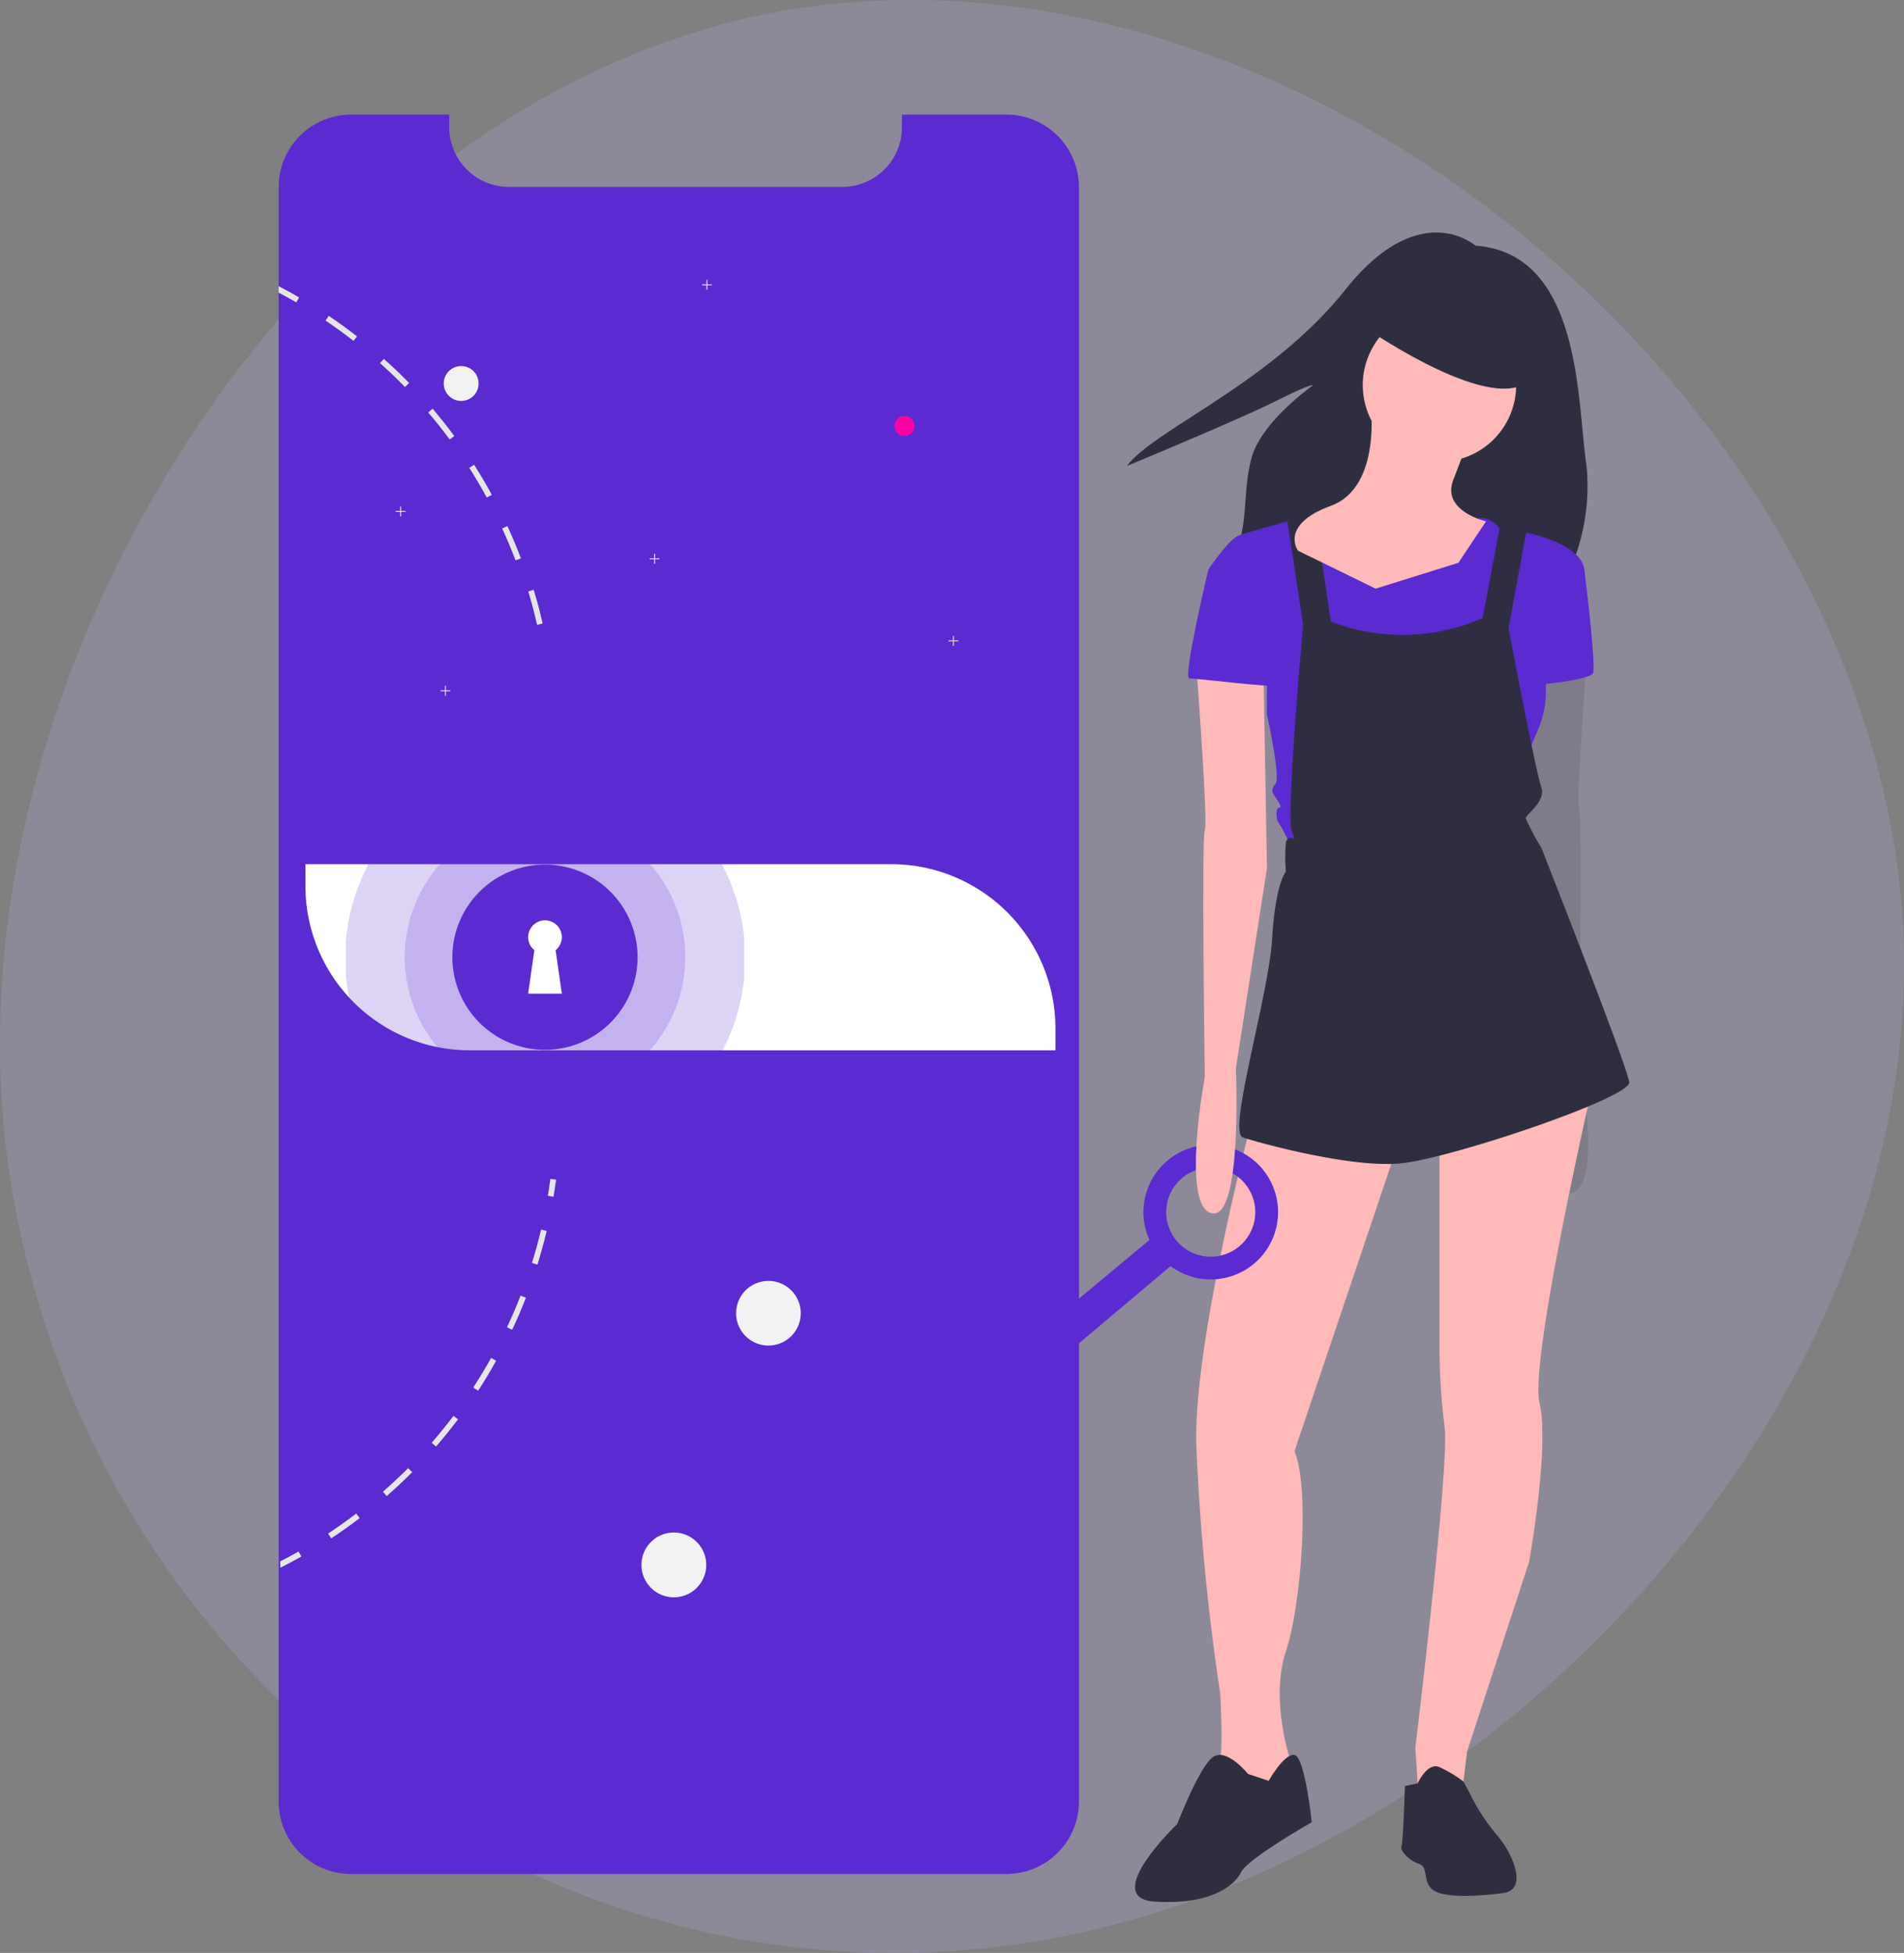 <svg xmlns="http://www.w3.org/2000/svg" xmlns:xlink="http://www.w3.org/1999/xlink" width="127.075" height="130.324" viewBox="0 0 127.075 130.324"><rect x="0" y="0" width="127.075" height="130.324" fill="#808080" stroke="none"/><defs><style>.a{fill:none;}.b{fill:#c8b3ff;}.b,.h{opacity:0.2;}.c{fill:#5b2ad0;}.d{fill:#f2f2f2;}.e{fill:#ff00a7;}.f{fill:#e6e6e6;}.g{fill:#fff;}.i{clip-path:url(#a);}.j{clip-path:url(#b);}.k{fill:#2f2e41;}.l{opacity:0.102;}.m{clip-path:url(#c);}.n{clip-path:url(#d);}.o{fill:#ffb9b9;}</style><clipPath id="a"><rect class="a" width="26.59" height="26.6" transform="translate(599.412 1824.258)"/></clipPath><clipPath id="b"><rect class="a" width="18.726" height="18.72" transform="translate(603.344 1828.198)"/></clipPath><clipPath id="c"><rect class="a" width="12.777" height="12.44" transform="translate(662.736 1800.528)"/></clipPath><clipPath id="d"><rect class="a" width="4.742" height="36.63" transform="translate(677.585 1816.648)"/></clipPath></defs><g transform="translate(-17.002 -15.004)"><g transform="translate(-559.823 -1814.678)"><path class="b" d="M638.1,1758.28c32.358-5.089,68.235,23.012,73.461,56.24s-25.391,67.686-57.749,72.775-62.826-17.722-68.052-50.95S605.74,1763.36,638.1,1758.28Z" transform="translate(-8.246 72)"/><g transform="translate(0.491 56)"><path class="c" d="M648.346,1786.17V1893.9a4.844,4.844,0,0,1-4.841,4.838H599.772a4.835,4.835,0,0,1-4.841-4.838V1786.17a4.841,4.841,0,0,1,4.842-4.841h6.544v.84a3.986,3.986,0,0,0,3.985,3.986h22.243a3.949,3.949,0,0,0,2.363-.777,3.836,3.836,0,0,0,.392-.329,3.973,3.973,0,0,0,1.23-2.88v-.84H643.5a4.839,4.839,0,0,1,4.841,4.841"/><path class="d" d="M607.114,1798.11a1.134,1.134,0,0,1,.445.089,1.1,1.1,0,0,1,.377.252,1.17,1.17,0,0,1,.341.822,1.134,1.134,0,0,1-.089.445,1.118,1.118,0,0,1-.252.378,1.132,1.132,0,0,1-.377.252,1.163,1.163,0,0,1-1.52-1.519,1.136,1.136,0,0,1,.253-.378,1.105,1.105,0,0,1,.377-.252,1.134,1.134,0,0,1,.445-.089"/><path class="d" d="M603.4,1807.78h-.3v-.3h-.059v.3h-.3v.06h.3v.3h.059v-.3h.3Z"/><path class="d" d="M623.842,1792.66h-.3v-.3h-.059v.3h-.3v.06h.3v.3h.059v-.3h.3Z"/><path class="d" d="M606.392,1819.75h-.3v-.3h-.059v.3h-.3v.06h.3v.3h.059v-.3h.3Z"/><path class="d" d="M620.352,1810.94h-.3v-.3h-.059v.3h-.3v.06h.3v.3h.059v-.3h.3Z"/><path class="d" d="M640.294,1816.42h-.3v-.3h-.058v.3h-.3v.059h.3v.3h.058v-.3h.3Z"/><path class="e" d="M636.7,1801.44a.664.664,0,1,1-.471.195.639.639,0,0,1,.471-.2"/><path class="f" d="M611.957,1813.04l-.365.111c.22.731.419,1.481.587,2.227l.373-.085c-.171-.754-.372-1.512-.6-2.253"/><path class="f" d="M610.2,1808.79l-.348.16c.32.7.619,1.411.89,2.125l.356-.134c-.273-.723-.574-1.448-.9-2.151"/><path class="f" d="M607.975,1804.7l-.322.2c.411.645.8,1.313,1.17,1.983l.336-.183c-.37-.678-.768-1.353-1.184-2.005"/><path class="f" d="M605.206,1800.96l-.291.248c.5.582.978,1.189,1.433,1.8l.306-.228c-.459-.622-.946-1.236-1.448-1.825"/><path class="f" d="M601.952,1797.63l-.254.284c.571.51,1.132,1.047,1.665,1.594l.275-.268c-.54-.553-1.108-1.1-1.686-1.61"/><path class="f" d="M598.276,1794.76l-.215.316c.635.427,1.264.883,1.866,1.354l.237-.3c-.612-.475-1.246-.935-1.888-1.368"/><path class="f" d="M594.931,1792.78v.432c.4.208.791.425,1.177.648l.191-.331q-.674-.389-1.368-.749"/><path class="f" d="M612.9,1853.48c.061-.371.118-.751.167-1.127l.38.05c-.052.381-.109.766-.171,1.141Z"/><path class="f" d="M611.838,1857.96l.365.114c.23-.739.437-1.495.616-2.249l-.372-.088c-.177.746-.381,1.493-.609,2.223"/><path class="f" d="M610.169,1862.26l.347.162c.33-.7.638-1.419.918-2.14l-.357-.139c-.276.714-.582,1.425-.908,2.117"/><path class="f" d="M607.924,1866.28l.32.208c.423-.648.828-1.32,1.2-2l-.333-.188c-.372.669-.774,1.333-1.192,1.976"/><path class="f" d="M605.146,1869.96l.289.252c.509-.587,1-1.2,1.469-1.813l-.306-.229c-.461.609-.949,1.212-1.452,1.79"/><path class="f" d="M601.893,1873.23l.251.287c.585-.51,1.156-1.047,1.7-1.594l-.27-.27c-.539.541-1.107,1.071-1.683,1.577"/><path class="f" d="M598.228,1876.02l.211.319c.645-.425,1.286-.879,1.9-1.348l-.23-.305c-.61.464-1.242.913-1.881,1.334"/><path class="f" d="M596.45,1877.55c-.462.262-.934.514-1.411.754v-.429c.412-.209.821-.431,1.222-.654Z"/><path class="g" d="M596.718,1831.35h39.09a10.969,10.969,0,0,1,10.968,10.968v1.454H607.687a10.969,10.969,0,0,1-10.969-10.97Z"/><path class="d" d="M627.621,1859.16a2.157,2.157,0,1,1-.827.164,2.153,2.153,0,0,1,.827-.164"/><path class="d" d="M621.306,1875.95a2.162,2.162,0,1,1-1.527.633,2.155,2.155,0,0,1,1.527-.633"/><g class="h"><g class="i"><path class="c" d="M612.707,1824.26a13.35,13.35,0,1,1-2.594.257,13.35,13.35,0,0,1,2.594-.257"/></g></g><g class="h"><g class="j"><path class="c" d="M612.707,1828.19a9.362,9.362,0,0,1,6.62,15.983,9.162,9.162,0,0,1-1.419,1.164,9.362,9.362,0,1,1-5.2-17.147"/></g></g><path class="c" d="M612.707,1831.38a6.182,6.182,0,0,1,5.709,3.815,6.262,6.262,0,0,1,.352,1.16,6.166,6.166,0,0,1,0,2.411,6.264,6.264,0,0,1-.352,1.159,6.18,6.18,0,1,1-5.709-8.545"/><path class="g" d="M613.83,1836.22a1.123,1.123,0,1,0-1.833.87l-.414,2.9h2.247l-.414-2.9a1.113,1.113,0,0,0,.414-.87"/><path class="k" d="M674.809,1790.08s-3.706-3.323-8.69,2.939-12.781,9.33-14.571,11.758c0,0,7.413-3.067,9.969-4.345s2.429-1.023,2.429-1.023-3.451,2.429-4.09,4.858-.128,4.472-1.278,6.9,21.982,1.661,21.982,1.661a13.92,13.92,0,0,0,1.662-8.052c-.639-4.09-.256-14.186-7.413-14.7"/><g class="l"><g class="m"><path d="M667.8,1800.53s.806,5.642-2.648,6.908-2.188,2.993-2.188,2.993l5.181,2.534,5.526-1.727,1.843-2.764s-2.994-.69-2.188-2.762,1.036-2.764,1.036-2.764Z"/></g></g><g class="l"><g class="n"><path d="M682.306,1816.65s-.806,10.593-.576,11.053,0,16.465,0,16.465,1.612,8.634-.46,9.095-1.612-9.672-1.612-9.672l-2.073-13.355.231-13.24Z"/></g></g><path class="o" d="M659.855,1848.54s-3.8,14.392-3.685,21.415a154.837,154.837,0,0,0,1.612,16.81s.23,4.259-.115,4.72,1.727,2.418,1.727,2.418l2.188-1.266.8-.921v-.807s-1.265-3.914-.229-7.022,1.611-10.939.575-13.357l7.139-21.184Z"/><path class="k" d="M659.624,1892.06s-1.382-1.727-2.3-1.151-2.418,4.49-2.418,4.49-5.18,4.951-1.5,5.183,5.3-1.038,5.757-1.96,4.721-3.338,4.721-3.338-.46-4.375-1.152-4.491-1.726,1.728-1.726,1.728Z"/><path class="o" d="M672.405,1849.46v14.277a43.974,43.974,0,0,0,.345,5.181c.345,2.534-1.957,21.415-1.957,21.415l.23,3.34,2.878-.231.346-2.878,4.144-12.665s1.382-7.713.692-10.592,3.569-21.3,3.569-21.3Z"/><path class="k" d="M670.1,1892.87l.853-.185s.643-1.426,1.45-1.081a8.712,8.712,0,0,1,1.6.96l.355.652a13.735,13.735,0,0,0,1.842,2.879c1.036,1.151,2.187,3.683.46,3.914s-4.03.345-4.72-.231-.231-1.5-.921-1.726-1.267-.921-1.151-1.152.23-4.03.23-4.03"/><path class="o" d="M672.405,1794.26a5.144,5.144,0,0,1,2.845.864,5.261,5.261,0,0,1,.775.636,5.17,5.17,0,0,1,1.11,1.66,5.3,5.3,0,0,1,.291.96,5.185,5.185,0,0,1,0,2,5.111,5.111,0,0,1-2.175,3.257,4.984,4.984,0,0,1-.885.473,5.125,5.125,0,0,1-2.96.291,5.115,5.115,0,0,1-2.62-1.4,5.2,5.2,0,0,1-.636-.775,5.133,5.133,0,0,1-.473-.886,5.112,5.112,0,0,1-.292-2.96,5.291,5.291,0,0,1,.292-.96,5.13,5.13,0,0,1,4.729-3.16"/><path class="c" d="M662.733,1808.36l1.521-.53s-.6.991,2.624,1.566,6.562.78,8.059-1.106c0,0,.576-.275,1.382.531s1.267.575,1.267.575l-.577,2.994-1.151,5.527-1.5,4.144-4.26-.921-4.6-3.339-1.728-4.49v-4.144Z"/><path class="c" d="M676.78,1809.97l1.151-.805s3.914.69,4.145,2.532l-2.993,5.757a6.563,6.563,0,0,1-.115,4.951c-1.152,2.648-1.037,3.223-1.037,3.223l-.806,3.455-14.622,1.151a10.414,10.414,0,0,0-.806-1.612c-.23-.229-.23-1.037,0-1.037s0-.343-.23-.69-.345-.46,0-.92-.576-4.606-.576-4.606v-4.491l-3.915-5.181s1.382-2.072,2.073-2.3,3.977-1.139,3.977-1.139l.743,1.1,1.036,8.333,1.5,5.065,6.3-1.07,2.448-4.111,1.613-4.836Z"/><path class="c" d="M681.155,1811.01l.921.691s.806,6.448.575,6.908-4.26.921-4.375.691,2.879-8.29,2.879-8.29"/><path class="k" d="M662.157,1807.79l1.151,7.6s-1.036,11.283-.806,13.586l.23.69s-.46-.229-.575.23a10.8,10.8,0,0,0,0,1.958s-.691.691-.922,4.491-2.993,12.894-1.957,13.24,7.254,2.072,10.593,1.727,15.312-4.375,15.2-5.412-5.871-15.658-5.871-15.658a15.058,15.058,0,0,1-1.037-1.957c0-.23,1.382-1.151,1.037-2.072s-2.187-10.593-2.187-10.593l1.265-6.908-1.726-.461-1.267,6.678a13.285,13.285,0,0,1-10.132.23L664,1807.32Z"/><path class="c" d="M657.393,1851.61a2.972,2.972,0,1,1-3.214,2.708,2.972,2.972,0,0,1,3.214-2.708m-2.935,6.563a4.492,4.492,0,1,0-1.408-1.748l-11.751,9.784-1.565-1.857-.7.47-.782-.928.643-.542-.783-.929-1,.843.482.57-1.071.9-.482-.571-1.571,1.323.721.858.573-.482.782.928-.715.6,1.444,1.714-1.713,1.445,1.745,2.071Z"/><path class="o" d="M656.17,1818.03s.806,10.592.575,11.053,0,16.464,0,16.464-1.611,8.635.461,9.1,1.612-9.671,1.612-9.671l2.073-13.355-.231-13.241Z"/><path class="c" d="M657.9,1811.35l-.921.345s-1.726,7.254-1.267,7.254,5.988.69,5.988.461-1.036-5.871-1.036-5.871Z"/><path class="k" d="M667.7,1795.71s8.521,5.872,10.822,3.224-4.029-4.952-4.029-4.952l-5.3-.575Z"/><path class="o" d="M667.8,1800.53s.806,5.642-2.648,6.908-2.188,2.993-2.188,2.993l5.181,2.534,5.526-1.727,1.843-2.764s-2.994-.69-2.188-2.762,1.036-2.764,1.036-2.764Z"/></g></g></g></svg>